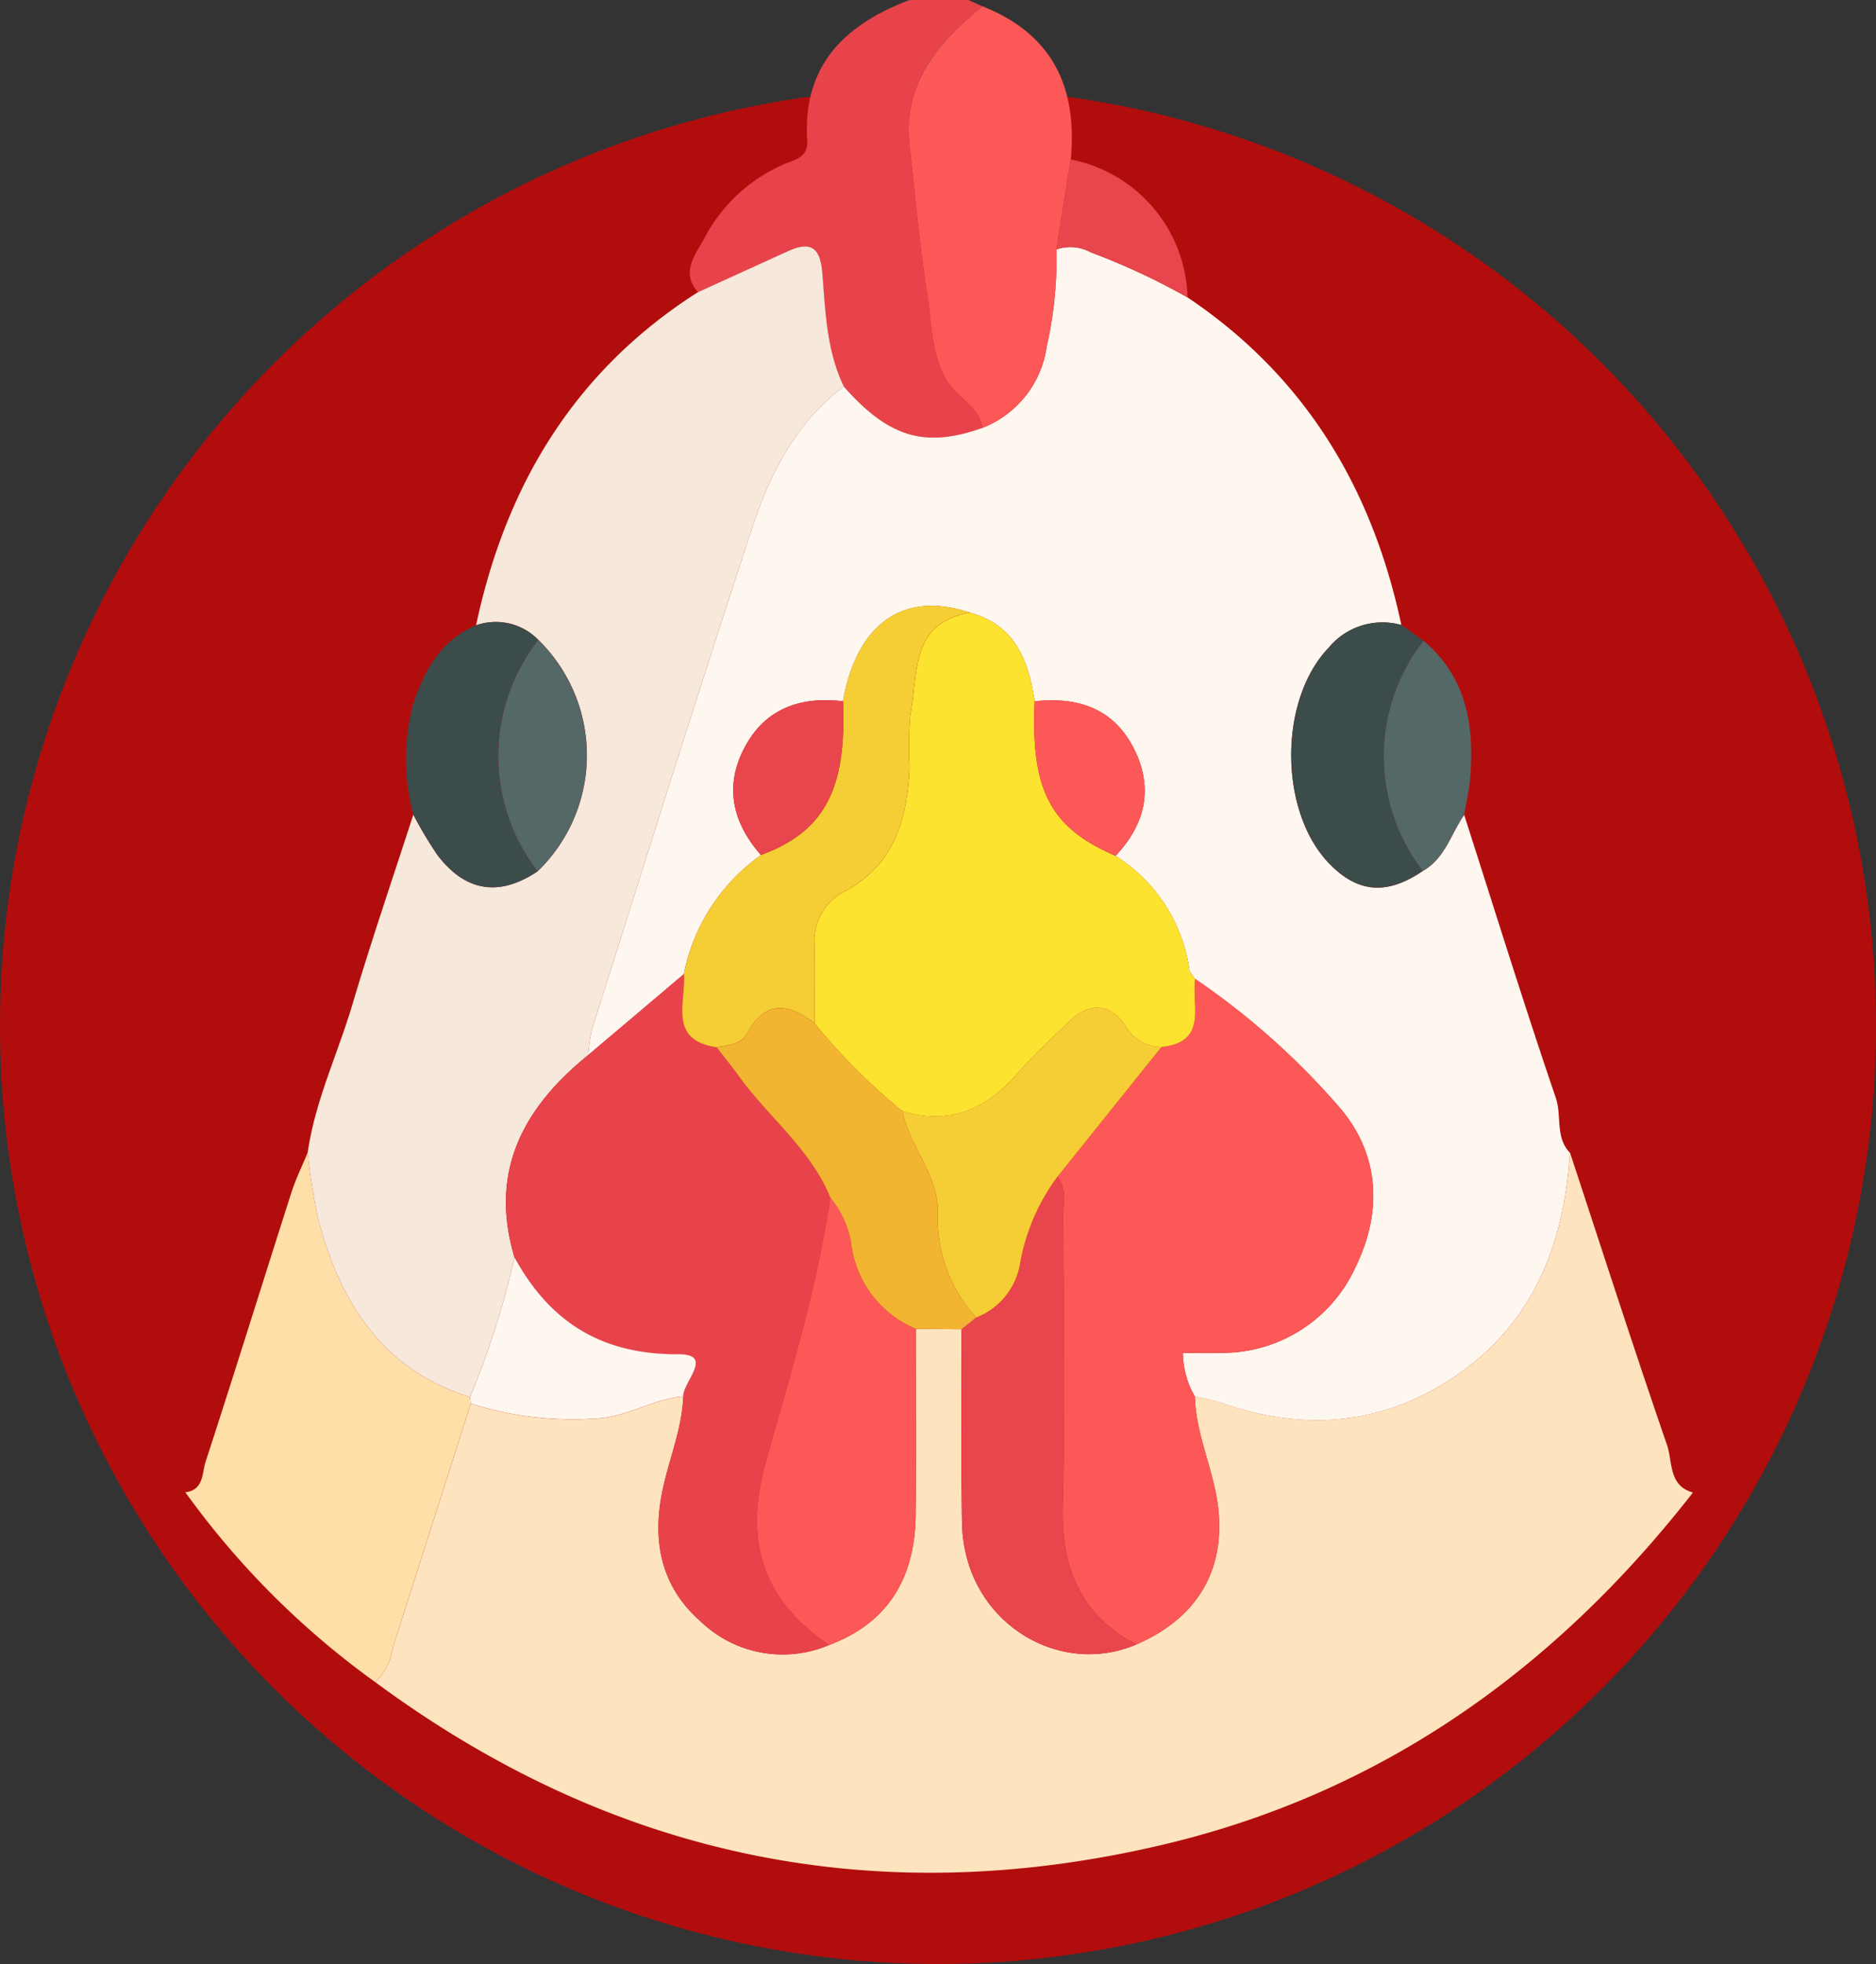 <svg xmlns="http://www.w3.org/2000/svg" xmlns:xlink="http://www.w3.org/1999/xlink" width="129" height="135.038" viewBox="0 0 129 135.038">
  <rect x="0" y="0" width="129" height="135.038" fill="#333333" stroke="none"/>
  <defs>
    <clipPath id="clip-path">
      <rect id="Rectángulo_353309" data-name="Rectángulo 353309" width="103.666" height="128.763" fill="none"/>
    </clipPath>
  </defs>
  <g id="Grupo_1003277" data-name="Grupo 1003277" transform="translate(-388 -558.962)">
    <circle id="Elipse_5694" data-name="Elipse 5694" cx="64.5" cy="64.5" r="64.5" transform="translate(388 565)" fill="#b20d0d"/>
    <g id="Grupo_1003174" data-name="Grupo 1003174" transform="translate(400.746 558.962)">
      <g id="Grupo_1003173" data-name="Grupo 1003173" clip-path="url(#clip-path)">
        <path id="Trazado_715784" data-name="Trazado 715784" d="M108.091,157.391c2.21,6.709,4.373,13.433,6.674,20.111.391,1.135.086,2.789,1.78,3.26-9.5,12.187-21.492,20.728-36.642,24.259-19.653,4.581-37.694.79-53.962-11.219a4.148,4.148,0,0,0,1.206-2.388q2.685-8.379,5.359-16.761a23.393,23.393,0,0,0,8.611,1.027c2.116-.092,3.917-1.344,6-1.523-.083,2.192-.939,4.213-1.4,6.322-.76,3.5-.2,6.694,2.591,9.142a8.136,8.136,0,0,0,8.83,1.625c3.885-1.445,5.91-4.42,5.958-8.919.046-4.275.01-8.55.01-12.825l3.148.031c.006,4.432-.047,8.865.03,13.3.118,6.778,6.6,10.685,11.973,8.38,4.6-1.975,6.508-5.773,5.414-10.729-.465-2.107-1.32-4.13-1.377-6.326.639.153,1.3.252,1.916.467,5.527,1.917,10.82,1.534,15.758-1.709,5.561-3.654,7.718-9.141,8.119-15.522" transform="translate(-12.879 -78.141)" fill="#fee4be"/>
        <path id="Trazado_715785" data-name="Trazado 715785" d="M19.626,174.645q-2.678,8.381-5.359,16.762a4.147,4.147,0,0,1-1.206,2.388A57.17,57.17,0,0,1,0,180.738c1.278-.152,1.14-1.332,1.392-2.1,2.006-6.157,3.925-12.341,5.9-18.508.3-.94.743-1.834,1.12-2.748a43.034,43.034,0,0,0,.735,4.644c1.527,5.7,4.409,10.3,10.437,12.167.014.152.028.3.043.456" transform="translate(0 -78.135)" fill="#fedfa7"/>
        <path id="Trazado_715786" data-name="Trazado 715786" d="M69.453,20.087c-1.207-1.348-.181-2.581.4-3.633a11.184,11.184,0,0,1,5.566-5.183c.749-.306,1.617-.454,1.544-1.624C76.64,4.5,79.553,1.684,84,0l4.044,0,.969.434c-3.074,2.5-5.515,5.329-5,9.688.4,3.38.67,6.779,1.208,10.135.312,1.947.264,3.985,1.28,5.816.693,1.247,2.248,1.809,2.523,3.344-3.967,1.4-6.447.665-9.539-2.842C78.281,24.1,78.217,21.4,78,18.752c-.15-1.829-.868-2.167-2.4-1.468q-3.073,1.4-6.149,2.8" transform="translate(-34.203)" fill="#e8434b"/>
        <path id="Trazado_715787" data-name="Trazado 715787" d="M72.6,43.3c3.093,3.507,5.571,4.245,9.539,2.842a7.073,7.073,0,0,0,4.413-5.606,27.3,27.3,0,0,0,.665-6.659,2.923,2.923,0,0,1,2.357.192,47.836,47.836,0,0,1,6.656,3.1c8.092,5.427,12.71,13.122,14.708,22.528a4.8,4.8,0,0,0-5,1.563c-3.455,3.6-3.424,11.251.029,14.83,1.968,2.039,3.971,2.2,6.442.52,1.529-.859,1.932-2.549,2.848-3.861,2.083,6.491,4.1,13,6.3,19.456.427,1.254-.055,2.709.97,3.774-.4,6.38-2.557,11.867-8.118,15.521-4.938,3.244-10.232,3.627-15.758,1.709-.618-.214-1.277-.314-1.916-.466a6.084,6.084,0,0,1-.822-2.994c.945,0,1.839.036,2.731-.006a10.068,10.068,0,0,0,9.158-5.933c1.825-3.761,1.647-7.629-1.026-10.834a51.09,51.09,0,0,0-10.015-8.94l.019.034-.4-.556a11.124,11.124,0,0,0-5.093-7.945c2.027-2.149,2.618-4.605,1.3-7.294-1.393-2.835-3.877-3.66-6.864-3.331-.427-2.8-1.335-5.252-4.447-6.095-4.536-1.54-7.792.732-8.732,6.093-2.918-.344-5.344.484-6.77,3.183-1.416,2.682-.821,5.167,1.129,7.391A13.134,13.134,0,0,0,61.6,83.7l-6.572,5.561a9.972,9.972,0,0,1,.236-1.716c3.654-11.521,7.255-23.06,11.04-34.538,1.228-3.724,3.007-7.247,6.3-9.71" transform="translate(-27.322 -16.723)" fill="#fef7ef"/>
        <path id="Trazado_715788" data-name="Trazado 715788" d="M108.945,17.578a27.3,27.3,0,0,1-.665,6.659,7.073,7.073,0,0,1-4.413,5.606c-.274-1.535-1.83-2.1-2.522-3.344-1.017-1.83-.969-3.869-1.281-5.815-.538-3.357-.81-6.756-1.208-10.135-.513-4.359,1.927-7.186,5-9.689,4.822,1.9,6.543,5.584,6.072,10.533q-.492,3.093-.984,6.185" transform="translate(-49.046 -0.427)" fill="#fc5858"/>
        <path id="Trazado_715789" data-name="Trazado 715789" d="M160.074,102.061c-2.471,1.681-4.474,1.52-6.442-.519-3.454-3.58-3.484-11.233-.03-14.83a4.8,4.8,0,0,1,5-1.563l1.523,1.09a12.919,12.919,0,0,0-.051,15.823" transform="translate(-74.982 -42.18)" fill="#3b4c4b"/>
        <path id="Trazado_715790" data-name="Trazado 715790" d="M166.352,103.323A12.919,12.919,0,0,1,166.4,87.5c2.905,2.445,3.486,5.711,3.226,9.251-.066.91-.28,1.809-.428,2.712-.917,1.31-1.32,3-2.849,3.859" transform="translate(-81.26 -43.442)" fill="#536867"/>
        <path id="Trazado_715791" data-name="Trazado 715791" d="M118.961,27.964q.492-3.093.984-6.185a9.929,9.929,0,0,1,8.03,9.475,47.78,47.78,0,0,0-6.656-3.1,2.923,2.923,0,0,0-2.357-.192" transform="translate(-59.062 -10.813)" fill="#e9454c"/>
        <path id="Trazado_715792" data-name="Trazado 715792" d="M53.577,43.283c-3.29,2.463-5.068,5.987-6.3,9.71-3.785,11.478-7.386,23.017-11.04,34.538A9.972,9.972,0,0,0,36,89.248c-4.482,3.622-6.845,8.017-5.072,13.919a60.765,60.765,0,0,1-3.055,9.6C21.85,110.9,18.968,106.3,17.44,100.6a43.054,43.054,0,0,1-.734-4.644c.507-3.555,2.071-6.792,3.08-10.2,1.3-4.376,2.782-8.7,4.185-13.039a27.679,27.679,0,0,0,1.65,2.769c1.934,2.549,4.265,2.9,6.9,1.129a11.094,11.094,0,0,0,.051-15.906A4.094,4.094,0,0,0,28.284,59.7c2.052-9.658,6.8-17.519,15.261-22.906q3.074-1.4,6.149-2.8c1.53-.7,2.248-.361,2.4,1.467.217,2.646.282,5.352,1.485,7.823" transform="translate(-8.294 -16.709)" fill="#f6e8da"/>
        <path id="Trazado_715793" data-name="Trazado 715793" d="M39.18,102.089c-2.633,1.77-4.964,1.42-6.9-1.129a27.482,27.482,0,0,1-1.65-2.769,14.784,14.784,0,0,1-.01-7.589c.765-2.342,1.9-4.4,4.324-5.426a4.094,4.094,0,0,1,4.284,1.008,12.969,12.969,0,0,0-.05,15.906" transform="translate(-14.956 -42.183)" fill="#3b4c4b"/>
        <path id="Trazado_715794" data-name="Trazado 715794" d="M128.555,133.672a51.1,51.1,0,0,1,10.015,8.94c2.673,3.205,2.851,7.073,1.027,10.834a10.069,10.069,0,0,1-9.158,5.933c-.892.042-1.786.006-2.731.006a6.082,6.082,0,0,0,.822,2.994c.056,2.2.911,4.219,1.377,6.326,1.093,4.955-.817,8.753-5.414,10.728-3.825-2.021-5.158-5.25-5.051-9.48.168-6.669.055-13.345.031-20.018,0-.887.289-1.849-.411-2.639l7.176-8.949c3.236-.338,2.043-2.869,2.317-4.675" transform="translate(-59.112 -66.365)" fill="#fc5858"/>
        <path id="Trazado_715795" data-name="Trazado 715795" d="M44.375,152.5c-1.773-5.9.59-10.3,5.072-13.919l6.571-5.56c.148,1.95-1.115,4.532,2.257,5.035.508.658,1.034,1.3,1.52,1.976,2.039,2.831,4.937,5.015,6.294,8.357-.909,6.193-2.756,12.175-4.435,18.169C60.133,172,61.421,176.03,66,179.148a8.136,8.136,0,0,1-8.83-1.626c-2.794-2.448-3.351-5.64-2.591-9.142.458-2.109,1.313-4.13,1.4-6.322-.01-1.023,2.168-2.917-.353-2.9-5.272.026-8.81-2.215-11.246-6.653" transform="translate(-21.738 -66.043)" fill="#e8434b"/>
        <path id="Trazado_715796" data-name="Trazado 715796" d="M83.019,194.3c-4.579-3.117-5.867-7.151-4.345-12.588,1.679-5.994,3.526-11.975,4.435-18.168a6.558,6.558,0,0,1,1.434,3.133,7.292,7.292,0,0,0,4.444,5.879c0,4.275.037,8.55-.009,12.825-.048,4.5-2.074,7.474-5.958,8.919" transform="translate(-38.758 -81.197)" fill="#fc5858"/>
        <path id="Trazado_715797" data-name="Trazado 715797" d="M112.569,160.729c.7.791.407,1.752.41,2.639.024,6.673.137,13.349-.031,20.018-.107,4.23,1.226,7.46,5.051,9.481-5.37,2.305-11.855-1.6-11.974-8.38-.078-4.431-.025-8.864-.03-13.3l1-.808a4.8,4.8,0,0,0,3.021-3.711,14.108,14.108,0,0,1,2.552-5.943" transform="translate(-52.618 -79.798)" fill="#e9454c"/>
        <path id="Trazado_715798" data-name="Trazado 715798" d="M90.406,158.937l-1,.807-3.148-.031a7.292,7.292,0,0,1-4.445-5.879,6.555,6.555,0,0,0-1.434-3.133c-1.356-3.344-4.255-5.528-6.294-8.358-.485-.674-1.012-1.318-1.519-1.977.778-.178,1.646-.14,2.112-1,1.24-2.279,2.852-2.013,4.615-.657a41.644,41.644,0,0,0,6.039,6.038c.509,2.438,2.5,4.463,2.431,6.955a10.149,10.149,0,0,0,2.641,7.235" transform="translate(-36.028 -68.351)" fill="#f1b532"/>
        <path id="Trazado_715799" data-name="Trazado 715799" d="M41.947,171.707c2.436,4.437,5.974,6.678,11.246,6.653,2.522-.013.343,1.881.353,2.9-2.082.179-3.884,1.431-6,1.523a23.382,23.382,0,0,1-8.61-1.027c-.015-.152-.029-.3-.043-.456a60.724,60.724,0,0,0,3.054-9.6" transform="translate(-19.31 -85.249)" fill="#fef7ef"/>
        <path id="Trazado_715800" data-name="Trazado 715800" d="M91.963,117.928a41.621,41.621,0,0,1-6.039-6.039c0-1.761.021-3.522,0-5.282a3.833,3.833,0,0,1,2.025-3.764c3.5-1.839,4.353-5.039,4.513-8.6a24.43,24.43,0,0,1,.049-3.514c.548-2.8-.078-6.358,4.1-7.073,3.112.842,4.02,3.293,4.447,6.095-.272,6.121,1.073,8.69,5.567,10.625a11.122,11.122,0,0,1,5.092,7.945l.4.556-.019-.034c-.273,1.806.919,4.337-2.318,4.674a2.828,2.828,0,0,1-2.435-1.4c-1.089-1.669-2.53-1.7-3.956-.315-1.191,1.157-2.428,2.278-3.511,3.531-2.141,2.476-4.672,3.578-7.917,2.6" transform="translate(-42.657 -41.531)" fill="#fce32f"/>
        <path id="Trazado_715801" data-name="Trazado 715801" d="M87.643,83.185c-4.18.716-3.555,4.274-4.1,7.074a24.429,24.429,0,0,0-.049,3.514c-.16,3.564-1.013,6.765-4.514,8.6a3.834,3.834,0,0,0-2.025,3.764c.025,1.76,0,3.522,0,5.282-1.763-1.355-3.376-1.622-4.615.658-.466.857-1.334.82-2.112,1-3.374-.5-2.111-3.084-2.258-5.034a13.141,13.141,0,0,1,5.3-8.193c4.351-1.6,5.9-4.5,5.641-10.573.94-5.362,4.2-7.633,8.732-6.093" transform="translate(-33.69 -41.065)" fill="#f4ce34"/>
        <path id="Trazado_715802" data-name="Trazado 715802" d="M121.515,106.313c-4.493-1.936-5.839-4.5-5.567-10.625,2.988-.329,5.471.5,6.864,3.331,1.321,2.689.73,5.145-1.3,7.294" transform="translate(-57.549 -47.473)" fill="#fc5858"/>
        <path id="Trazado_715803" data-name="Trazado 715803" d="M82.367,95.679c.254,6.078-1.291,8.972-5.641,10.573-1.949-2.223-2.544-4.708-1.128-7.39,1.425-2.7,3.851-3.528,6.77-3.184" transform="translate(-37.145 -47.466)" fill="#e9454c"/>
        <path id="Trazado_715804" data-name="Trazado 715804" d="M137.554,133.191l-.4-.556.4.556" transform="translate(-68.092 -65.85)" fill="#fc5858"/>
        <path id="Trazado_715805" data-name="Trazado 715805" d="M45.448,103.291a12.969,12.969,0,0,1,.05-15.906,11.1,11.1,0,0,1-.05,15.906" transform="translate(-21.224 -43.385)" fill="#536867"/>
        <path id="Trazado_715806" data-name="Trazado 715806" d="M97.922,144.7c3.246.974,5.776-.127,7.917-2.6,1.083-1.253,2.32-2.375,3.511-3.531,1.426-1.385,2.868-1.354,3.956.315a2.828,2.828,0,0,0,2.435,1.4q-3.586,4.476-7.175,8.95a14.115,14.115,0,0,0-2.552,5.944,4.8,4.8,0,0,1-3.021,3.711,10.149,10.149,0,0,1-2.641-7.234c.073-2.491-1.922-4.517-2.431-6.955" transform="translate(-48.616 -68.302)" fill="#f4ce34"/>
      </g>
    </g>
  </g>
</svg>
